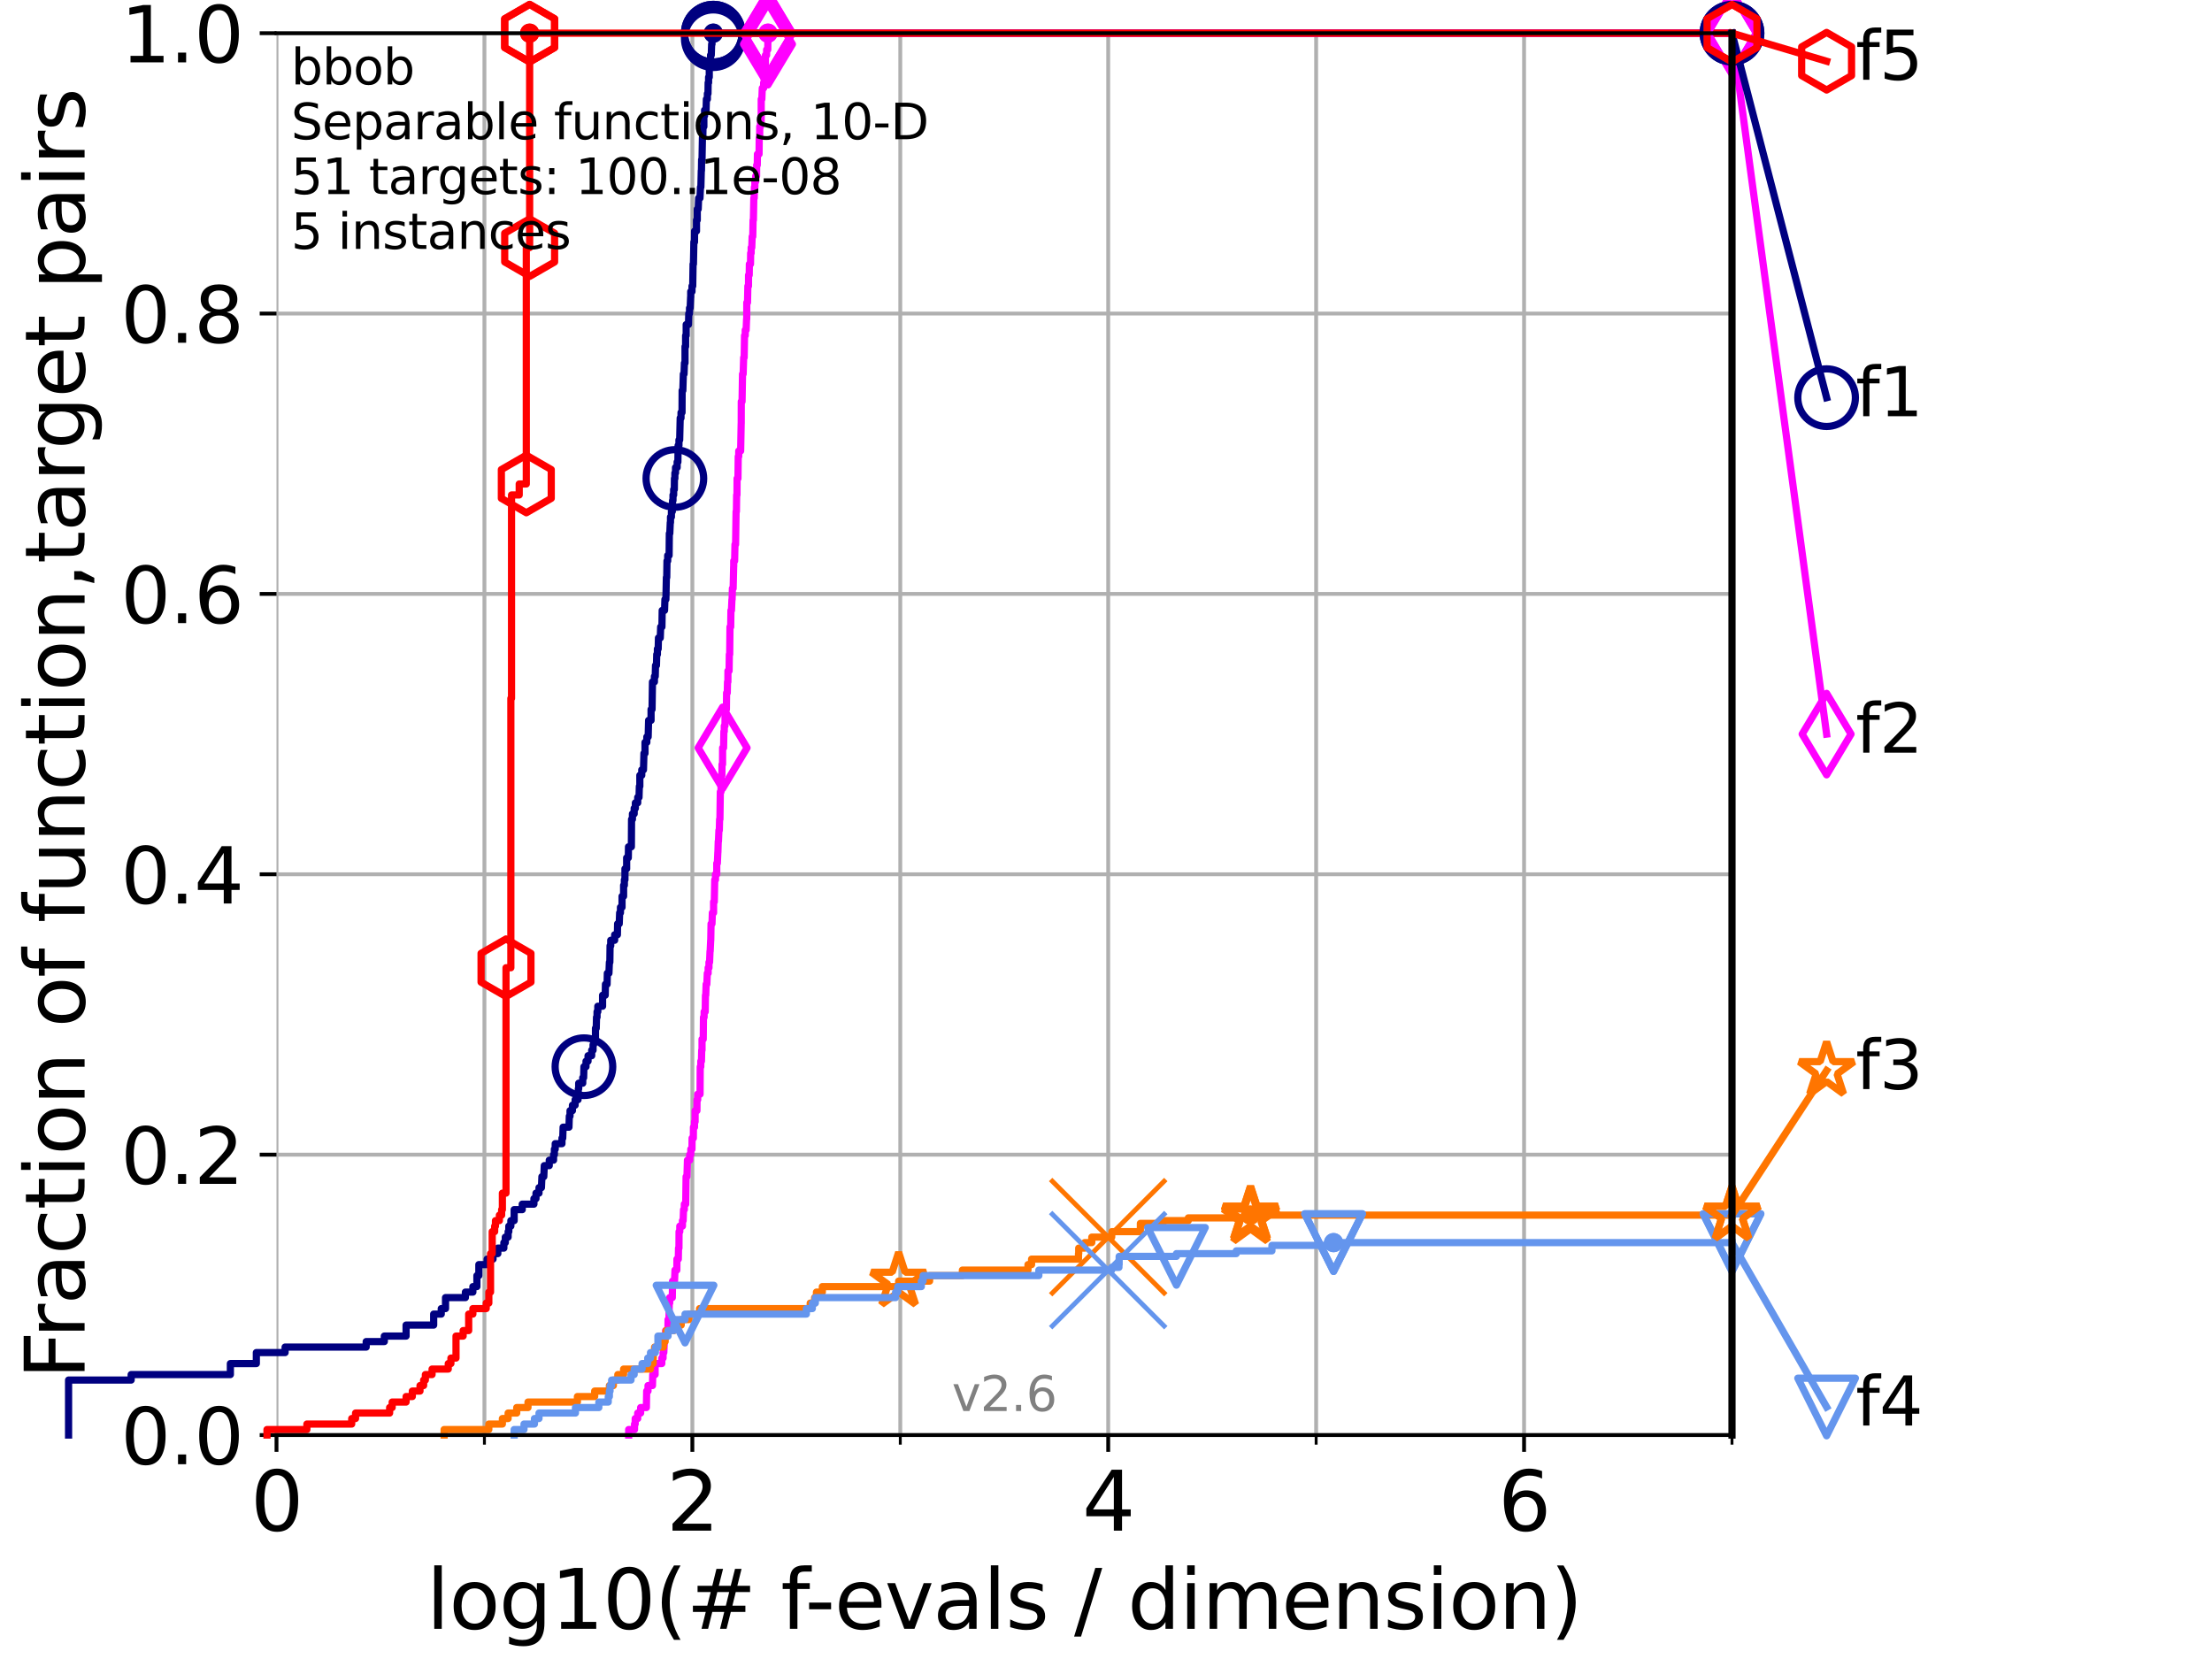 <?xml version="1.0" encoding="utf-8" standalone="no"?>
<!DOCTYPE svg PUBLIC "-//W3C//DTD SVG 1.1//EN"
  "http://www.w3.org/Graphics/SVG/1.1/DTD/svg11.dtd">
<svg xmlns:xlink="http://www.w3.org/1999/xlink" width="460.8pt" height="345.6pt" viewBox="0 0 460.8 345.6" xmlns="http://www.w3.org/2000/svg" version="1.1">
 <defs>
  <style type="text/css">*{stroke-linejoin: round; stroke-linecap: butt}</style>
 </defs>
 <g id="figure_1">
  <g id="patch_1">
   <path d="M 0 345.6 
L 460.8 345.6 
L 460.8 0 
L 0 0 
z
" style="fill: #ffffff"/>
  </g>
  <g id="axes_1">
   <g id="patch_2">
    <path d="M 57.6 298.944 
L 360.806 298.944 
L 360.806 6.912 
L 57.6 6.912 
z
" style="fill: #ffffff"/>
   </g>
   <g id="matplotlib.axis_1">
    <g id="xtick_1">
     <g id="line2d_1">
      <path d="M 57.6 298.944 
L 57.6 6.912 
" clip-path="url(#pf2930e940a)" style="fill: none; stroke: #b0b0b0; stroke-width: 0.8; stroke-linecap: square"/>
     </g>
     <g id="line2d_2">
      <defs>
       <path id="m2c10867de1" d="M 0 0 
L 0 3.5 
" style="stroke: #000000; stroke-width: 0.8"/>
      </defs>
      <g>
       <use xlink:href="#m2c10867de1" x="57.6" y="298.944" style="stroke: #000000; stroke-width: 0.8"/>
      </g>
     </g>
     <g id="text_1">
      <!-- 0 -->
      <g transform="translate(52.192 318.861)scale(0.17 -0.17)">
       <defs>
        <path id="DejaVuSans-30" d="M 2034 4250 
Q 1547 4250 1301 3770 
Q 1056 3291 1056 2328 
Q 1056 1369 1301 889 
Q 1547 409 2034 409 
Q 2525 409 2770 889 
Q 3016 1369 3016 2328 
Q 3016 3291 2770 3770 
Q 2525 4250 2034 4250 
z
M 2034 4750 
Q 2819 4750 3233 4129 
Q 3647 3509 3647 2328 
Q 3647 1150 3233 529 
Q 2819 -91 2034 -91 
Q 1250 -91 836 529 
Q 422 1150 422 2328 
Q 422 3509 836 4129 
Q 1250 4750 2034 4750 
z
" transform="scale(0.016)"/>
       </defs>
       <use xlink:href="#DejaVuSans-30"/>
      </g>
     </g>
    </g>
    <g id="xtick_2">
     <g id="line2d_3">
      <path d="M 144.23 298.944 
L 144.23 6.912 
" clip-path="url(#pf2930e940a)" style="fill: none; stroke: #b0b0b0; stroke-width: 0.8; stroke-linecap: square"/>
     </g>
     <g id="line2d_4">
      <g>
       <use xlink:href="#m2c10867de1" x="144.23" y="298.944" style="stroke: #000000; stroke-width: 0.8"/>
      </g>
     </g>
     <g id="text_2">
      <!-- 2 -->
      <g transform="translate(138.822 318.861)scale(0.17 -0.17)">
       <defs>
        <path id="DejaVuSans-32" d="M 1228 531 
L 3431 531 
L 3431 0 
L 469 0 
L 469 531 
Q 828 903 1448 1529 
Q 2069 2156 2228 2338 
Q 2531 2678 2651 2914 
Q 2772 3150 2772 3378 
Q 2772 3750 2511 3984 
Q 2250 4219 1831 4219 
Q 1534 4219 1204 4116 
Q 875 4013 500 3803 
L 500 4441 
Q 881 4594 1212 4672 
Q 1544 4750 1819 4750 
Q 2544 4750 2975 4387 
Q 3406 4025 3406 3419 
Q 3406 3131 3298 2873 
Q 3191 2616 2906 2266 
Q 2828 2175 2409 1742 
Q 1991 1309 1228 531 
z
" transform="scale(0.016)"/>
       </defs>
       <use xlink:href="#DejaVuSans-32"/>
      </g>
     </g>
    </g>
    <g id="xtick_3">
     <g id="line2d_5">
      <path d="M 230.861 298.944 
L 230.861 6.912 
" clip-path="url(#pf2930e940a)" style="fill: none; stroke: #b0b0b0; stroke-width: 0.8; stroke-linecap: square"/>
     </g>
     <g id="line2d_6">
      <g>
       <use xlink:href="#m2c10867de1" x="230.861" y="298.944" style="stroke: #000000; stroke-width: 0.8"/>
      </g>
     </g>
     <g id="text_3">
      <!-- 4 -->
      <g transform="translate(225.453 318.861)scale(0.17 -0.17)">
       <defs>
        <path id="DejaVuSans-34" d="M 2419 4116 
L 825 1625 
L 2419 1625 
L 2419 4116 
z
M 2253 4666 
L 3047 4666 
L 3047 1625 
L 3713 1625 
L 3713 1100 
L 3047 1100 
L 3047 0 
L 2419 0 
L 2419 1100 
L 313 1100 
L 313 1709 
L 2253 4666 
z
" transform="scale(0.016)"/>
       </defs>
       <use xlink:href="#DejaVuSans-34"/>
      </g>
     </g>
    </g>
    <g id="xtick_4">
     <g id="line2d_7">
      <path d="M 317.491 298.944 
L 317.491 6.912 
" clip-path="url(#pf2930e940a)" style="fill: none; stroke: #b0b0b0; stroke-width: 0.8; stroke-linecap: square"/>
     </g>
     <g id="line2d_8">
      <g>
       <use xlink:href="#m2c10867de1" x="317.491" y="298.944" style="stroke: #000000; stroke-width: 0.8"/>
      </g>
     </g>
     <g id="text_4">
      <!-- 6 -->
      <g transform="translate(312.083 318.861)scale(0.17 -0.17)">
       <defs>
        <path id="DejaVuSans-36" d="M 2113 2584 
Q 1688 2584 1439 2293 
Q 1191 2003 1191 1497 
Q 1191 994 1439 701 
Q 1688 409 2113 409 
Q 2538 409 2786 701 
Q 3034 994 3034 1497 
Q 3034 2003 2786 2293 
Q 2538 2584 2113 2584 
z
M 3366 4563 
L 3366 3988 
Q 3128 4100 2886 4159 
Q 2644 4219 2406 4219 
Q 1781 4219 1451 3797 
Q 1122 3375 1075 2522 
Q 1259 2794 1537 2939 
Q 1816 3084 2150 3084 
Q 2853 3084 3261 2657 
Q 3669 2231 3669 1497 
Q 3669 778 3244 343 
Q 2819 -91 2113 -91 
Q 1303 -91 875 529 
Q 447 1150 447 2328 
Q 447 3434 972 4092 
Q 1497 4750 2381 4750 
Q 2619 4750 2861 4703 
Q 3103 4656 3366 4563 
z
" transform="scale(0.016)"/>
       </defs>
       <use xlink:href="#DejaVuSans-36"/>
      </g>
     </g>
    </g>
    <g id="xtick_5">
     <g id="line2d_9">
      <path d="M 100.915 298.944 
L 100.915 6.912 
" clip-path="url(#pf2930e940a)" style="fill: none; stroke: #b0b0b0; stroke-width: 0.8; stroke-linecap: square"/>
     </g>
     <g id="line2d_10">
      <defs>
       <path id="m50f12dd56f" d="M 0 0 
L 0 2 
" style="stroke: #000000; stroke-width: 0.6"/>
      </defs>
      <g>
       <use xlink:href="#m50f12dd56f" x="100.915" y="298.944" style="stroke: #000000; stroke-width: 0.6"/>
      </g>
     </g>
    </g>
    <g id="xtick_6">
     <g id="line2d_11">
      <path d="M 187.546 298.944 
L 187.546 6.912 
" clip-path="url(#pf2930e940a)" style="fill: none; stroke: #b0b0b0; stroke-width: 0.8; stroke-linecap: square"/>
     </g>
     <g id="line2d_12">
      <g>
       <use xlink:href="#m50f12dd56f" x="187.546" y="298.944" style="stroke: #000000; stroke-width: 0.6"/>
      </g>
     </g>
    </g>
    <g id="xtick_7">
     <g id="line2d_13">
      <path d="M 274.176 298.944 
L 274.176 6.912 
" clip-path="url(#pf2930e940a)" style="fill: none; stroke: #b0b0b0; stroke-width: 0.8; stroke-linecap: square"/>
     </g>
     <g id="line2d_14">
      <g>
       <use xlink:href="#m50f12dd56f" x="274.176" y="298.944" style="stroke: #000000; stroke-width: 0.6"/>
      </g>
     </g>
    </g>
    <g id="xtick_8">
     <g id="line2d_15">
      <path d="M 360.806 298.944 
L 360.806 6.912 
" clip-path="url(#pf2930e940a)" style="fill: none; stroke: #b0b0b0; stroke-width: 0.8; stroke-linecap: square"/>
     </g>
     <g id="line2d_16">
      <g>
       <use xlink:href="#m50f12dd56f" x="360.806" y="298.944" style="stroke: #000000; stroke-width: 0.6"/>
      </g>
     </g>
    </g>
    <g id="text_5">
     <!-- log10(# f-evals / dimension) -->
     <g transform="translate(88.823 339.314)scale(0.17 -0.17)">
      <defs>
       <path id="DejaVuSans-6c" d="M 603 4863 
L 1178 4863 
L 1178 0 
L 603 0 
L 603 4863 
z
" transform="scale(0.016)"/>
       <path id="DejaVuSans-6f" d="M 1959 3097 
Q 1497 3097 1228 2736 
Q 959 2375 959 1747 
Q 959 1119 1226 758 
Q 1494 397 1959 397 
Q 2419 397 2687 759 
Q 2956 1122 2956 1747 
Q 2956 2369 2687 2733 
Q 2419 3097 1959 3097 
z
M 1959 3584 
Q 2709 3584 3137 3096 
Q 3566 2609 3566 1747 
Q 3566 888 3137 398 
Q 2709 -91 1959 -91 
Q 1206 -91 779 398 
Q 353 888 353 1747 
Q 353 2609 779 3096 
Q 1206 3584 1959 3584 
z
" transform="scale(0.016)"/>
       <path id="DejaVuSans-67" d="M 2906 1791 
Q 2906 2416 2648 2759 
Q 2391 3103 1925 3103 
Q 1463 3103 1205 2759 
Q 947 2416 947 1791 
Q 947 1169 1205 825 
Q 1463 481 1925 481 
Q 2391 481 2648 825 
Q 2906 1169 2906 1791 
z
M 3481 434 
Q 3481 -459 3084 -895 
Q 2688 -1331 1869 -1331 
Q 1566 -1331 1297 -1286 
Q 1028 -1241 775 -1147 
L 775 -588 
Q 1028 -725 1275 -790 
Q 1522 -856 1778 -856 
Q 2344 -856 2625 -561 
Q 2906 -266 2906 331 
L 2906 616 
Q 2728 306 2450 153 
Q 2172 0 1784 0 
Q 1141 0 747 490 
Q 353 981 353 1791 
Q 353 2603 747 3093 
Q 1141 3584 1784 3584 
Q 2172 3584 2450 3431 
Q 2728 3278 2906 2969 
L 2906 3500 
L 3481 3500 
L 3481 434 
z
" transform="scale(0.016)"/>
       <path id="DejaVuSans-31" d="M 794 531 
L 1825 531 
L 1825 4091 
L 703 3866 
L 703 4441 
L 1819 4666 
L 2450 4666 
L 2450 531 
L 3481 531 
L 3481 0 
L 794 0 
L 794 531 
z
" transform="scale(0.016)"/>
       <path id="DejaVuSans-28" d="M 1984 4856 
Q 1566 4138 1362 3434 
Q 1159 2731 1159 2009 
Q 1159 1288 1364 580 
Q 1569 -128 1984 -844 
L 1484 -844 
Q 1016 -109 783 600 
Q 550 1309 550 2009 
Q 550 2706 781 3412 
Q 1013 4119 1484 4856 
L 1984 4856 
z
" transform="scale(0.016)"/>
       <path id="DejaVuSans-23" d="M 3272 2816 
L 2363 2816 
L 2100 1772 
L 3016 1772 
L 3272 2816 
z
M 2803 4594 
L 2478 3297 
L 3391 3297 
L 3719 4594 
L 4219 4594 
L 3897 3297 
L 4872 3297 
L 4872 2816 
L 3775 2816 
L 3519 1772 
L 4513 1772 
L 4513 1294 
L 3397 1294 
L 3072 0 
L 2572 0 
L 2894 1294 
L 1978 1294 
L 1656 0 
L 1153 0 
L 1478 1294 
L 494 1294 
L 494 1772 
L 1594 1772 
L 1856 2816 
L 850 2816 
L 850 3297 
L 1978 3297 
L 2297 4594 
L 2803 4594 
z
" transform="scale(0.016)"/>
       <path id="DejaVuSans-20" transform="scale(0.016)"/>
       <path id="DejaVuSans-66" d="M 2375 4863 
L 2375 4384 
L 1825 4384 
Q 1516 4384 1395 4259 
Q 1275 4134 1275 3809 
L 1275 3500 
L 2222 3500 
L 2222 3053 
L 1275 3053 
L 1275 0 
L 697 0 
L 697 3053 
L 147 3053 
L 147 3500 
L 697 3500 
L 697 3744 
Q 697 4328 969 4595 
Q 1241 4863 1831 4863 
L 2375 4863 
z
" transform="scale(0.016)"/>
       <path id="DejaVuSans-2d" d="M 313 2009 
L 1997 2009 
L 1997 1497 
L 313 1497 
L 313 2009 
z
" transform="scale(0.016)"/>
       <path id="DejaVuSans-65" d="M 3597 1894 
L 3597 1613 
L 953 1613 
Q 991 1019 1311 708 
Q 1631 397 2203 397 
Q 2534 397 2845 478 
Q 3156 559 3463 722 
L 3463 178 
Q 3153 47 2828 -22 
Q 2503 -91 2169 -91 
Q 1331 -91 842 396 
Q 353 884 353 1716 
Q 353 2575 817 3079 
Q 1281 3584 2069 3584 
Q 2775 3584 3186 3129 
Q 3597 2675 3597 1894 
z
M 3022 2063 
Q 3016 2534 2758 2815 
Q 2500 3097 2075 3097 
Q 1594 3097 1305 2825 
Q 1016 2553 972 2059 
L 3022 2063 
z
" transform="scale(0.016)"/>
       <path id="DejaVuSans-76" d="M 191 3500 
L 800 3500 
L 1894 563 
L 2988 3500 
L 3597 3500 
L 2284 0 
L 1503 0 
L 191 3500 
z
" transform="scale(0.016)"/>
       <path id="DejaVuSans-61" d="M 2194 1759 
Q 1497 1759 1228 1600 
Q 959 1441 959 1056 
Q 959 750 1161 570 
Q 1363 391 1709 391 
Q 2188 391 2477 730 
Q 2766 1069 2766 1631 
L 2766 1759 
L 2194 1759 
z
M 3341 1997 
L 3341 0 
L 2766 0 
L 2766 531 
Q 2569 213 2275 61 
Q 1981 -91 1556 -91 
Q 1019 -91 701 211 
Q 384 513 384 1019 
Q 384 1609 779 1909 
Q 1175 2209 1959 2209 
L 2766 2209 
L 2766 2266 
Q 2766 2663 2505 2880 
Q 2244 3097 1772 3097 
Q 1472 3097 1187 3025 
Q 903 2953 641 2809 
L 641 3341 
Q 956 3463 1253 3523 
Q 1550 3584 1831 3584 
Q 2591 3584 2966 3190 
Q 3341 2797 3341 1997 
z
" transform="scale(0.016)"/>
       <path id="DejaVuSans-73" d="M 2834 3397 
L 2834 2853 
Q 2591 2978 2328 3040 
Q 2066 3103 1784 3103 
Q 1356 3103 1142 2972 
Q 928 2841 928 2578 
Q 928 2378 1081 2264 
Q 1234 2150 1697 2047 
L 1894 2003 
Q 2506 1872 2764 1633 
Q 3022 1394 3022 966 
Q 3022 478 2636 193 
Q 2250 -91 1575 -91 
Q 1294 -91 989 -36 
Q 684 19 347 128 
L 347 722 
Q 666 556 975 473 
Q 1284 391 1588 391 
Q 1994 391 2212 530 
Q 2431 669 2431 922 
Q 2431 1156 2273 1281 
Q 2116 1406 1581 1522 
L 1381 1569 
Q 847 1681 609 1914 
Q 372 2147 372 2553 
Q 372 3047 722 3315 
Q 1072 3584 1716 3584 
Q 2034 3584 2315 3537 
Q 2597 3491 2834 3397 
z
" transform="scale(0.016)"/>
       <path id="DejaVuSans-2f" d="M 1625 4666 
L 2156 4666 
L 531 -594 
L 0 -594 
L 1625 4666 
z
" transform="scale(0.016)"/>
       <path id="DejaVuSans-64" d="M 2906 2969 
L 2906 4863 
L 3481 4863 
L 3481 0 
L 2906 0 
L 2906 525 
Q 2725 213 2448 61 
Q 2172 -91 1784 -91 
Q 1150 -91 751 415 
Q 353 922 353 1747 
Q 353 2572 751 3078 
Q 1150 3584 1784 3584 
Q 2172 3584 2448 3432 
Q 2725 3281 2906 2969 
z
M 947 1747 
Q 947 1113 1208 752 
Q 1469 391 1925 391 
Q 2381 391 2643 752 
Q 2906 1113 2906 1747 
Q 2906 2381 2643 2742 
Q 2381 3103 1925 3103 
Q 1469 3103 1208 2742 
Q 947 2381 947 1747 
z
" transform="scale(0.016)"/>
       <path id="DejaVuSans-69" d="M 603 3500 
L 1178 3500 
L 1178 0 
L 603 0 
L 603 3500 
z
M 603 4863 
L 1178 4863 
L 1178 4134 
L 603 4134 
L 603 4863 
z
" transform="scale(0.016)"/>
       <path id="DejaVuSans-6d" d="M 3328 2828 
Q 3544 3216 3844 3400 
Q 4144 3584 4550 3584 
Q 5097 3584 5394 3201 
Q 5691 2819 5691 2113 
L 5691 0 
L 5113 0 
L 5113 2094 
Q 5113 2597 4934 2840 
Q 4756 3084 4391 3084 
Q 3944 3084 3684 2787 
Q 3425 2491 3425 1978 
L 3425 0 
L 2847 0 
L 2847 2094 
Q 2847 2600 2669 2842 
Q 2491 3084 2119 3084 
Q 1678 3084 1418 2786 
Q 1159 2488 1159 1978 
L 1159 0 
L 581 0 
L 581 3500 
L 1159 3500 
L 1159 2956 
Q 1356 3278 1631 3431 
Q 1906 3584 2284 3584 
Q 2666 3584 2933 3390 
Q 3200 3197 3328 2828 
z
" transform="scale(0.016)"/>
       <path id="DejaVuSans-6e" d="M 3513 2113 
L 3513 0 
L 2938 0 
L 2938 2094 
Q 2938 2591 2744 2837 
Q 2550 3084 2163 3084 
Q 1697 3084 1428 2787 
Q 1159 2491 1159 1978 
L 1159 0 
L 581 0 
L 581 3500 
L 1159 3500 
L 1159 2956 
Q 1366 3272 1645 3428 
Q 1925 3584 2291 3584 
Q 2894 3584 3203 3211 
Q 3513 2838 3513 2113 
z
" transform="scale(0.016)"/>
       <path id="DejaVuSans-29" d="M 513 4856 
L 1013 4856 
Q 1481 4119 1714 3412 
Q 1947 2706 1947 2009 
Q 1947 1309 1714 600 
Q 1481 -109 1013 -844 
L 513 -844 
Q 928 -128 1133 580 
Q 1338 1288 1338 2009 
Q 1338 2731 1133 3434 
Q 928 4138 513 4856 
z
" transform="scale(0.016)"/>
      </defs>
      <use xlink:href="#DejaVuSans-6c"/>
      <use xlink:href="#DejaVuSans-6f" x="27.783"/>
      <use xlink:href="#DejaVuSans-67" x="88.965"/>
      <use xlink:href="#DejaVuSans-31" x="152.441"/>
      <use xlink:href="#DejaVuSans-30" x="216.064"/>
      <use xlink:href="#DejaVuSans-28" x="279.688"/>
      <use xlink:href="#DejaVuSans-23" x="318.701"/>
      <use xlink:href="#DejaVuSans-20" x="402.49"/>
      <use xlink:href="#DejaVuSans-66" x="434.277"/>
      <use xlink:href="#DejaVuSans-2d" x="463.982"/>
      <use xlink:href="#DejaVuSans-65" x="500.066"/>
      <use xlink:href="#DejaVuSans-76" x="561.59"/>
      <use xlink:href="#DejaVuSans-61" x="620.77"/>
      <use xlink:href="#DejaVuSans-6c" x="682.049"/>
      <use xlink:href="#DejaVuSans-73" x="709.832"/>
      <use xlink:href="#DejaVuSans-20" x="761.932"/>
      <use xlink:href="#DejaVuSans-2f" x="793.719"/>
      <use xlink:href="#DejaVuSans-20" x="827.41"/>
      <use xlink:href="#DejaVuSans-64" x="859.197"/>
      <use xlink:href="#DejaVuSans-69" x="922.674"/>
      <use xlink:href="#DejaVuSans-6d" x="950.457"/>
      <use xlink:href="#DejaVuSans-65" x="1047.869"/>
      <use xlink:href="#DejaVuSans-6e" x="1109.393"/>
      <use xlink:href="#DejaVuSans-73" x="1172.771"/>
      <use xlink:href="#DejaVuSans-69" x="1224.871"/>
      <use xlink:href="#DejaVuSans-6f" x="1252.654"/>
      <use xlink:href="#DejaVuSans-6e" x="1313.836"/>
      <use xlink:href="#DejaVuSans-29" x="1377.215"/>
     </g>
    </g>
   </g>
   <g id="matplotlib.axis_2">
    <g id="ytick_1">
     <g id="line2d_17">
      <path d="M 57.6 298.944 
L 360.806 298.944 
" clip-path="url(#pf2930e940a)" style="fill: none; stroke: #b0b0b0; stroke-width: 0.8; stroke-linecap: square"/>
     </g>
     <g id="line2d_18">
      <defs>
       <path id="mbfb2cfb242" d="M 0 0 
L -3.5 0 
" style="stroke: #000000; stroke-width: 0.8"/>
      </defs>
      <g>
       <use xlink:href="#mbfb2cfb242" x="57.6" y="298.944" style="stroke: #000000; stroke-width: 0.8"/>
      </g>
     </g>
     <g id="text_6">
      <!-- 0.0 -->
      <g transform="translate(25.155 305.023)scale(0.16 -0.16)">
       <defs>
        <path id="DejaVuSans-2e" d="M 684 794 
L 1344 794 
L 1344 0 
L 684 0 
L 684 794 
z
" transform="scale(0.016)"/>
       </defs>
       <use xlink:href="#DejaVuSans-30"/>
       <use xlink:href="#DejaVuSans-2e" x="63.623"/>
       <use xlink:href="#DejaVuSans-30" x="95.41"/>
      </g>
     </g>
    </g>
    <g id="ytick_2">
     <g id="line2d_19">
      <path d="M 57.6 240.538 
L 360.806 240.538 
" clip-path="url(#pf2930e940a)" style="fill: none; stroke: #b0b0b0; stroke-width: 0.8; stroke-linecap: square"/>
     </g>
     <g id="line2d_20">
      <g>
       <use xlink:href="#mbfb2cfb242" x="57.6" y="240.538" style="stroke: #000000; stroke-width: 0.8"/>
      </g>
     </g>
     <g id="text_7">
      <!-- 0.2 -->
      <g transform="translate(25.155 246.616)scale(0.16 -0.16)">
       <use xlink:href="#DejaVuSans-30"/>
       <use xlink:href="#DejaVuSans-2e" x="63.623"/>
       <use xlink:href="#DejaVuSans-32" x="95.41"/>
      </g>
     </g>
    </g>
    <g id="ytick_3">
     <g id="line2d_21">
      <path d="M 57.6 182.131 
L 360.806 182.131 
" clip-path="url(#pf2930e940a)" style="fill: none; stroke: #b0b0b0; stroke-width: 0.8; stroke-linecap: square"/>
     </g>
     <g id="line2d_22">
      <g>
       <use xlink:href="#mbfb2cfb242" x="57.6" y="182.131" style="stroke: #000000; stroke-width: 0.8"/>
      </g>
     </g>
     <g id="text_8">
      <!-- 0.4 -->
      <g transform="translate(25.155 188.21)scale(0.16 -0.16)">
       <use xlink:href="#DejaVuSans-30"/>
       <use xlink:href="#DejaVuSans-2e" x="63.623"/>
       <use xlink:href="#DejaVuSans-34" x="95.41"/>
      </g>
     </g>
    </g>
    <g id="ytick_4">
     <g id="line2d_23">
      <path d="M 57.6 123.725 
L 360.806 123.725 
" clip-path="url(#pf2930e940a)" style="fill: none; stroke: #b0b0b0; stroke-width: 0.8; stroke-linecap: square"/>
     </g>
     <g id="line2d_24">
      <g>
       <use xlink:href="#mbfb2cfb242" x="57.6" y="123.725" style="stroke: #000000; stroke-width: 0.8"/>
      </g>
     </g>
     <g id="text_9">
      <!-- 0.6 -->
      <g transform="translate(25.155 129.804)scale(0.16 -0.16)">
       <use xlink:href="#DejaVuSans-30"/>
       <use xlink:href="#DejaVuSans-2e" x="63.623"/>
       <use xlink:href="#DejaVuSans-36" x="95.41"/>
      </g>
     </g>
    </g>
    <g id="ytick_5">
     <g id="line2d_25">
      <path d="M 57.6 65.318 
L 360.806 65.318 
" clip-path="url(#pf2930e940a)" style="fill: none; stroke: #b0b0b0; stroke-width: 0.8; stroke-linecap: square"/>
     </g>
     <g id="line2d_26">
      <g>
       <use xlink:href="#mbfb2cfb242" x="57.6" y="65.318" style="stroke: #000000; stroke-width: 0.8"/>
      </g>
     </g>
     <g id="text_10">
      <!-- 0.8 -->
      <g transform="translate(25.155 71.397)scale(0.16 -0.16)">
       <defs>
        <path id="DejaVuSans-38" d="M 2034 2216 
Q 1584 2216 1326 1975 
Q 1069 1734 1069 1313 
Q 1069 891 1326 650 
Q 1584 409 2034 409 
Q 2484 409 2743 651 
Q 3003 894 3003 1313 
Q 3003 1734 2745 1975 
Q 2488 2216 2034 2216 
z
M 1403 2484 
Q 997 2584 770 2862 
Q 544 3141 544 3541 
Q 544 4100 942 4425 
Q 1341 4750 2034 4750 
Q 2731 4750 3128 4425 
Q 3525 4100 3525 3541 
Q 3525 3141 3298 2862 
Q 3072 2584 2669 2484 
Q 3125 2378 3379 2068 
Q 3634 1759 3634 1313 
Q 3634 634 3220 271 
Q 2806 -91 2034 -91 
Q 1263 -91 848 271 
Q 434 634 434 1313 
Q 434 1759 690 2068 
Q 947 2378 1403 2484 
z
M 1172 3481 
Q 1172 3119 1398 2916 
Q 1625 2713 2034 2713 
Q 2441 2713 2670 2916 
Q 2900 3119 2900 3481 
Q 2900 3844 2670 4047 
Q 2441 4250 2034 4250 
Q 1625 4250 1398 4047 
Q 1172 3844 1172 3481 
z
" transform="scale(0.016)"/>
       </defs>
       <use xlink:href="#DejaVuSans-30"/>
       <use xlink:href="#DejaVuSans-2e" x="63.623"/>
       <use xlink:href="#DejaVuSans-38" x="95.41"/>
      </g>
     </g>
    </g>
    <g id="ytick_6">
     <g id="line2d_27">
      <path d="M 57.6 6.912 
L 360.806 6.912 
" clip-path="url(#pf2930e940a)" style="fill: none; stroke: #b0b0b0; stroke-width: 0.8; stroke-linecap: square"/>
     </g>
     <g id="line2d_28">
      <g>
       <use xlink:href="#mbfb2cfb242" x="57.6" y="6.912" style="stroke: #000000; stroke-width: 0.8"/>
      </g>
     </g>
     <g id="text_11">
      <!-- 1.0 -->
      <g transform="translate(25.155 12.991)scale(0.16 -0.16)">
       <use xlink:href="#DejaVuSans-31"/>
       <use xlink:href="#DejaVuSans-2e" x="63.623"/>
       <use xlink:href="#DejaVuSans-30" x="95.41"/>
      </g>
     </g>
    </g>
    <g id="text_12">
     <!-- Fraction of function,target pairs -->
     <g transform="translate(17.62 287.313)rotate(-90)scale(0.17 -0.17)">
      <defs>
       <path id="DejaVuSans-46" d="M 628 4666 
L 3309 4666 
L 3309 4134 
L 1259 4134 
L 1259 2759 
L 3109 2759 
L 3109 2228 
L 1259 2228 
L 1259 0 
L 628 0 
L 628 4666 
z
" transform="scale(0.016)"/>
       <path id="DejaVuSans-72" d="M 2631 2963 
Q 2534 3019 2420 3045 
Q 2306 3072 2169 3072 
Q 1681 3072 1420 2755 
Q 1159 2438 1159 1844 
L 1159 0 
L 581 0 
L 581 3500 
L 1159 3500 
L 1159 2956 
Q 1341 3275 1631 3429 
Q 1922 3584 2338 3584 
Q 2397 3584 2469 3576 
Q 2541 3569 2628 3553 
L 2631 2963 
z
" transform="scale(0.016)"/>
       <path id="DejaVuSans-63" d="M 3122 3366 
L 3122 2828 
Q 2878 2963 2633 3030 
Q 2388 3097 2138 3097 
Q 1578 3097 1268 2742 
Q 959 2388 959 1747 
Q 959 1106 1268 751 
Q 1578 397 2138 397 
Q 2388 397 2633 464 
Q 2878 531 3122 666 
L 3122 134 
Q 2881 22 2623 -34 
Q 2366 -91 2075 -91 
Q 1284 -91 818 406 
Q 353 903 353 1747 
Q 353 2603 823 3093 
Q 1294 3584 2113 3584 
Q 2378 3584 2631 3529 
Q 2884 3475 3122 3366 
z
" transform="scale(0.016)"/>
       <path id="DejaVuSans-74" d="M 1172 4494 
L 1172 3500 
L 2356 3500 
L 2356 3053 
L 1172 3053 
L 1172 1153 
Q 1172 725 1289 603 
Q 1406 481 1766 481 
L 2356 481 
L 2356 0 
L 1766 0 
Q 1100 0 847 248 
Q 594 497 594 1153 
L 594 3053 
L 172 3053 
L 172 3500 
L 594 3500 
L 594 4494 
L 1172 4494 
z
" transform="scale(0.016)"/>
       <path id="DejaVuSans-75" d="M 544 1381 
L 544 3500 
L 1119 3500 
L 1119 1403 
Q 1119 906 1312 657 
Q 1506 409 1894 409 
Q 2359 409 2629 706 
Q 2900 1003 2900 1516 
L 2900 3500 
L 3475 3500 
L 3475 0 
L 2900 0 
L 2900 538 
Q 2691 219 2414 64 
Q 2138 -91 1772 -91 
Q 1169 -91 856 284 
Q 544 659 544 1381 
z
M 1991 3584 
L 1991 3584 
z
" transform="scale(0.016)"/>
       <path id="DejaVuSans-2c" d="M 750 794 
L 1409 794 
L 1409 256 
L 897 -744 
L 494 -744 
L 750 256 
L 750 794 
z
" transform="scale(0.016)"/>
       <path id="DejaVuSans-70" d="M 1159 525 
L 1159 -1331 
L 581 -1331 
L 581 3500 
L 1159 3500 
L 1159 2969 
Q 1341 3281 1617 3432 
Q 1894 3584 2278 3584 
Q 2916 3584 3314 3078 
Q 3713 2572 3713 1747 
Q 3713 922 3314 415 
Q 2916 -91 2278 -91 
Q 1894 -91 1617 61 
Q 1341 213 1159 525 
z
M 3116 1747 
Q 3116 2381 2855 2742 
Q 2594 3103 2138 3103 
Q 1681 3103 1420 2742 
Q 1159 2381 1159 1747 
Q 1159 1113 1420 752 
Q 1681 391 2138 391 
Q 2594 391 2855 752 
Q 3116 1113 3116 1747 
z
" transform="scale(0.016)"/>
      </defs>
      <use xlink:href="#DejaVuSans-46"/>
      <use xlink:href="#DejaVuSans-72" x="50.27"/>
      <use xlink:href="#DejaVuSans-61" x="91.383"/>
      <use xlink:href="#DejaVuSans-63" x="152.662"/>
      <use xlink:href="#DejaVuSans-74" x="207.643"/>
      <use xlink:href="#DejaVuSans-69" x="246.852"/>
      <use xlink:href="#DejaVuSans-6f" x="274.635"/>
      <use xlink:href="#DejaVuSans-6e" x="335.816"/>
      <use xlink:href="#DejaVuSans-20" x="399.195"/>
      <use xlink:href="#DejaVuSans-6f" x="430.982"/>
      <use xlink:href="#DejaVuSans-66" x="492.164"/>
      <use xlink:href="#DejaVuSans-20" x="527.369"/>
      <use xlink:href="#DejaVuSans-66" x="559.156"/>
      <use xlink:href="#DejaVuSans-75" x="594.361"/>
      <use xlink:href="#DejaVuSans-6e" x="657.74"/>
      <use xlink:href="#DejaVuSans-63" x="721.119"/>
      <use xlink:href="#DejaVuSans-74" x="776.1"/>
      <use xlink:href="#DejaVuSans-69" x="815.309"/>
      <use xlink:href="#DejaVuSans-6f" x="843.092"/>
      <use xlink:href="#DejaVuSans-6e" x="904.273"/>
      <use xlink:href="#DejaVuSans-2c" x="967.652"/>
      <use xlink:href="#DejaVuSans-74" x="999.439"/>
      <use xlink:href="#DejaVuSans-61" x="1038.648"/>
      <use xlink:href="#DejaVuSans-72" x="1099.928"/>
      <use xlink:href="#DejaVuSans-67" x="1139.291"/>
      <use xlink:href="#DejaVuSans-65" x="1202.768"/>
      <use xlink:href="#DejaVuSans-74" x="1264.291"/>
      <use xlink:href="#DejaVuSans-20" x="1303.5"/>
      <use xlink:href="#DejaVuSans-70" x="1335.287"/>
      <use xlink:href="#DejaVuSans-61" x="1398.764"/>
      <use xlink:href="#DejaVuSans-69" x="1460.043"/>
      <use xlink:href="#DejaVuSans-72" x="1487.826"/>
      <use xlink:href="#DejaVuSans-73" x="1528.939"/>
     </g>
    </g>
   </g>
   <g id="line2d_29">
    <defs>
     <path id="m6d8b27690a" d="M 0 1.5 
C 0.398 1.5 0.779 1.342 1.061 1.061 
C 1.342 0.779 1.5 0.398 1.5 0 
C 1.5 -0.398 1.342 -0.779 1.061 -1.061 
C 0.779 -1.342 0.398 -1.5 0 -1.5 
C -0.398 -1.5 -0.779 -1.342 -1.061 -1.061 
C -1.342 -0.779 -1.5 -0.398 -1.5 0 
C -1.5 0.398 -1.342 0.779 -1.061 1.061 
C -0.779 1.342 -0.398 1.5 0 1.5 
z
" style="stroke: #000080"/>
    </defs>
    <g>
     <use xlink:href="#m6d8b27690a" x="148.593" y="6.912" style="fill: #000080; stroke: #000080"/>
     <use xlink:href="#m6d8b27690a" x="148.593" y="6.912" style="fill: #000080; stroke: #000080"/>
    </g>
   </g>
   <g id="line2d_30">
    <path d="M 14.285 298.944 
L 14.285 287.492 
L 27.324 287.492 
L 27.324 286.347 
L 47.991 286.347 
L 47.991 284.056 
L 53.402 284.056 
L 53.402 281.766 
L 59.393 281.766 
L 59.393 280.62 
L 76.285 280.62 
L 76.285 279.475 
L 80.06 279.475 
L 80.06 278.33 
L 84.596 278.33 
L 84.596 276.04 
L 90.341 276.04 
L 90.341 273.749 
L 91.923 273.749 
L 91.923 272.604 
L 92.812 272.604 
L 92.812 270.313 
L 96.951 270.313 
L 96.951 269.168 
L 98.51 269.168 
L 98.51 268.023 
L 99.347 268.023 
L 99.347 265.733 
L 99.751 265.733 
L 99.751 263.442 
L 101.471 263.442 
L 101.471 262.297 
L 102.708 262.297 
L 102.708 261.152 
L 103.707 261.152 
L 103.707 260.006 
L 104.962 260.006 
L 104.962 258.861 
L 105.263 258.861 
L 105.263 257.716 
L 105.851 257.716 
L 105.851 256.571 
L 105.995 256.571 
L 105.995 255.426 
L 106.421 255.426 
L 106.421 254.28 
L 107.11 254.28 
L 107.11 251.99 
L 108.792 251.99 
L 108.792 250.845 
L 111.226 250.845 
L 111.226 249.699 
L 111.656 249.699 
L 111.656 248.554 
L 112.283 248.554 
L 112.283 247.409 
L 112.79 247.409 
L 112.89 245.118 
L 113.284 245.118 
L 113.381 242.828 
L 114.419 242.828 
L 114.419 241.683 
L 115.315 241.683 
L 115.315 240.538 
L 115.489 240.538 
L 115.489 239.392 
L 115.662 239.392 
L 115.662 238.247 
L 117.068 238.247 
L 117.068 237.102 
L 117.227 237.102 
L 117.306 234.811 
L 118.525 234.811 
L 118.598 232.521 
L 118.745 232.521 
L 118.745 231.376 
L 119.248 231.376 
L 119.248 230.231 
L 119.808 230.231 
L 119.808 229.085 
L 120.418 229.085 
L 120.484 226.795 
L 120.551 226.795 
L 120.551 225.65 
L 121.393 225.65 
L 121.393 224.504 
L 121.582 224.504 
L 121.644 222.214 
L 122.077 222.214 
L 122.077 221.069 
L 122.5 221.069 
L 122.5 219.924 
L 123.26 219.924 
L 123.26 218.778 
L 123.545 218.778 
L 123.545 217.633 
L 123.658 217.633 
L 123.658 216.488 
L 124.047 216.488 
L 124.047 214.197 
L 124.211 214.197 
L 124.265 211.907 
L 124.374 211.907 
L 124.374 210.762 
L 124.535 210.762 
L 124.535 209.617 
L 125.527 209.617 
L 125.527 207.326 
L 126.078 207.326 
L 126.127 205.036 
L 126.469 205.036 
L 126.517 202.745 
L 126.852 202.745 
L 126.946 200.455 
L 127.041 200.455 
L 127.087 197.019 
L 127.227 197.019 
L 127.227 195.874 
L 128.045 195.874 
L 128.045 194.729 
L 128.615 194.729 
L 128.658 192.438 
L 128.999 192.438 
L 129.083 190.148 
L 129.251 190.148 
L 129.251 189.003 
L 129.582 189.003 
L 129.582 186.712 
L 129.907 186.712 
L 129.907 184.422 
L 130.067 184.422 
L 130.067 183.276 
L 130.187 183.276 
L 130.187 180.986 
L 130.541 180.986 
L 130.541 178.696 
L 130.888 178.696 
L 130.926 176.405 
L 131.527 176.405 
L 131.564 170.679 
L 131.747 170.679 
L 131.747 169.534 
L 132.109 169.534 
L 132.109 168.389 
L 132.358 168.389 
L 132.358 167.243 
L 132.847 167.243 
L 132.847 166.098 
L 133.12 166.098 
L 133.188 163.808 
L 133.289 163.808 
L 133.289 161.517 
L 133.689 161.517 
L 133.689 160.372 
L 134.048 160.372 
L 134.145 156.936 
L 134.368 156.936 
L 134.368 154.646 
L 134.746 154.646 
L 134.746 153.501 
L 135.024 153.501 
L 135.116 150.065 
L 135.628 150.065 
L 135.628 147.774 
L 135.835 147.774 
L 135.923 142.048 
L 136.328 142.048 
L 136.328 140.903 
L 136.499 140.903 
L 136.556 138.613 
L 136.753 138.613 
L 136.809 136.322 
L 136.948 136.322 
L 136.948 135.177 
L 137.113 135.177 
L 137.168 132.887 
L 137.548 132.887 
L 137.628 130.596 
L 137.893 130.596 
L 137.946 127.16 
L 138.439 127.16 
L 138.515 124.87 
L 138.718 124.87 
L 138.819 120.289 
L 138.894 120.289 
L 138.944 116.853 
L 139.093 116.853 
L 139.093 115.708 
L 139.387 115.708 
L 139.435 111.127 
L 139.532 111.127 
L 139.629 108.837 
L 139.677 108.837 
L 139.677 107.692 
L 139.867 107.692 
L 139.867 106.546 
L 140.056 106.546 
L 140.103 104.256 
L 140.197 104.256 
L 140.197 103.111 
L 140.336 103.111 
L 140.336 101.966 
L 140.474 101.966 
L 140.497 99.675 
L 140.589 99.675 
L 140.589 98.53 
L 140.725 98.53 
L 140.725 97.385 
L 141.062 97.385 
L 141.062 96.239 
L 141.217 96.239 
L 141.261 92.804 
L 141.437 92.804 
L 141.437 91.659 
L 141.589 91.659 
L 141.697 87.078 
L 141.868 87.078 
L 141.868 85.932 
L 142.08 85.932 
L 142.102 81.352 
L 142.248 81.352 
L 142.353 77.916 
L 142.498 77.916 
L 142.58 75.625 
L 142.703 75.625 
L 142.703 72.19 
L 142.825 72.19 
L 142.825 69.899 
L 142.946 69.899 
L 142.946 67.609 
L 143.423 67.609 
L 143.482 65.318 
L 143.638 65.318 
L 143.638 64.173 
L 143.773 64.173 
L 143.87 61.883 
L 143.889 61.883 
L 143.889 60.738 
L 144.155 60.738 
L 144.155 59.592 
L 144.305 59.592 
L 144.38 55.011 
L 144.455 55.011 
L 144.548 50.43 
L 144.677 50.43 
L 144.695 48.14 
L 145.094 48.14 
L 145.094 45.85 
L 145.255 45.85 
L 145.255 43.559 
L 145.45 43.559 
L 145.538 41.269 
L 145.817 41.269 
L 145.92 38.978 
L 146.006 38.978 
L 146.092 35.543 
L 146.126 35.543 
L 146.16 33.252 
L 146.244 33.252 
L 146.329 28.671 
L 146.413 28.671 
L 146.446 26.381 
L 146.629 26.381 
L 146.629 24.09 
L 146.778 24.09 
L 146.778 22.945 
L 147.087 22.945 
L 147.152 20.655 
L 147.36 20.655 
L 147.36 19.509 
L 147.487 19.509 
L 147.519 17.219 
L 147.613 17.219 
L 147.613 16.074 
L 147.754 16.074 
L 147.754 12.638 
L 148.017 12.638 
L 148.017 11.493 
L 148.17 11.493 
L 148.247 9.202 
L 148.322 9.202 
L 148.322 8.057 
L 148.593 8.057 
L 148.593 6.912 
L 360.806 6.912 
L 360.806 6.912 
" style="fill: none; stroke: #000080; stroke-width: 1.5; stroke-linecap: square"/>
   </g>
   <g id="line2d_31">
    <defs>
     <path id="m48f86dec74" d="M 0 6 
C 1.591 6 3.117 5.368 4.243 4.243 
C 5.368 3.117 6 1.591 6 0 
C 6 -1.591 5.368 -3.117 4.243 -4.243 
C 3.117 -5.368 1.591 -6 0 -6 
C -1.591 -6 -3.117 -5.368 -4.243 -4.243 
C -5.368 -3.117 -6 -1.591 -6 0 
C -6 1.591 -5.368 3.117 -4.243 4.243 
C -3.117 5.368 -1.591 6 0 6 
z
" style="stroke: #000080; stroke-width: 1.5"/>
    </defs>
    <g>
     <use xlink:href="#m48f86dec74" x="121.644" y="222.214" style="fill-opacity: 0; stroke: #000080; stroke-width: 1.5"/>
     <use xlink:href="#m48f86dec74" x="140.589" y="99.675" style="fill-opacity: 0; stroke: #000080; stroke-width: 1.5"/>
     <use xlink:href="#m48f86dec74" x="148.593" y="8.057" style="fill-opacity: 0; stroke: #000080; stroke-width: 1.5"/>
     <use xlink:href="#m48f86dec74" x="148.593" y="6.912" style="fill-opacity: 0; stroke: #000080; stroke-width: 1.5"/>
     <use xlink:href="#m48f86dec74" x="148.593" y="6.912" style="fill-opacity: 0; stroke: #000080; stroke-width: 1.5"/>
     <use xlink:href="#m48f86dec74" x="360.806" y="6.912" style="fill-opacity: 0; stroke: #000080; stroke-width: 1.5"/>
    </g>
   </g>
   <g id="line2d_32">
    <path style="fill: none; stroke: #000080; stroke-width: 1.5; stroke-linecap: square"/>
    <g/>
   </g>
   <g id="line2d_33">
    <defs>
     <path id="m189fb03016" d="M 0 1.5 
C 0.398 1.5 0.779 1.342 1.061 1.061 
C 1.342 0.779 1.5 0.398 1.5 0 
C 1.5 -0.398 1.342 -0.779 1.061 -1.061 
C 0.779 -1.342 0.398 -1.5 0 -1.5 
C -0.398 -1.5 -0.779 -1.342 -1.061 -1.061 
C -1.342 -0.779 -1.5 -0.398 -1.5 0 
C -1.5 0.398 -1.342 0.779 -1.061 1.061 
C -0.779 1.342 -0.398 1.5 0 1.5 
z
" style="stroke: #ff00ff"/>
    </defs>
    <g>
     <use xlink:href="#m189fb03016" x="159.98" y="6.912" style="fill: #ff00ff; stroke: #ff00ff"/>
     <use xlink:href="#m189fb03016" x="159.98" y="6.912" style="fill: #ff00ff; stroke: #ff00ff"/>
    </g>
   </g>
   <g id="line2d_34">
    <path d="M 130.964 298.944 
L 130.964 297.799 
L 132.181 297.799 
L 132.181 296.654 
L 132.323 296.654 
L 132.323 295.508 
L 132.847 295.508 
L 132.847 294.363 
L 133.457 294.363 
L 133.457 293.218 
L 134.652 293.218 
L 134.715 289.782 
L 134.993 289.782 
L 134.993 288.637 
L 135.923 288.637 
L 135.981 286.347 
L 136.471 286.347 
L 136.471 284.056 
L 137.867 284.056 
L 137.867 282.911 
L 138.129 282.911 
L 138.129 281.766 
L 138.284 281.766 
L 138.387 279.475 
L 138.413 279.475 
L 138.413 278.33 
L 138.668 278.33 
L 138.668 277.185 
L 139.142 277.185 
L 139.167 274.894 
L 139.363 274.894 
L 139.411 271.459 
L 139.508 271.459 
L 139.508 270.313 
L 140.056 270.313 
L 140.103 266.878 
L 140.52 266.878 
L 140.612 264.587 
L 140.995 264.587 
L 141.018 262.297 
L 141.305 262.297 
L 141.349 260.006 
L 141.437 260.006 
L 141.459 256.571 
L 141.611 256.571 
L 141.611 255.426 
L 142.165 255.426 
L 142.165 254.28 
L 142.311 254.28 
L 142.394 251.99 
L 142.559 251.99 
L 142.559 250.845 
L 142.845 250.845 
L 142.926 245.118 
L 143.106 245.118 
L 143.206 241.683 
L 143.677 241.683 
L 143.677 240.538 
L 143.908 240.538 
L 143.908 239.392 
L 144.155 239.392 
L 144.174 237.102 
L 144.436 237.102 
L 144.455 234.811 
L 144.677 234.811 
L 144.677 233.666 
L 144.805 233.666 
L 144.805 231.376 
L 145.184 231.376 
L 145.202 229.085 
L 145.344 229.085 
L 145.344 227.94 
L 145.834 227.94 
L 145.869 222.214 
L 145.989 222.214 
L 145.989 221.069 
L 146.126 221.069 
L 146.177 218.778 
L 146.244 218.778 
L 146.244 216.488 
L 146.496 216.488 
L 146.546 211.907 
L 146.679 211.907 
L 146.679 210.762 
L 146.909 210.762 
L 146.957 207.326 
L 147.022 207.326 
L 147.103 205.036 
L 147.248 205.036 
L 147.344 202.745 
L 147.519 202.745 
L 147.519 201.6 
L 147.691 201.6 
L 147.691 200.455 
L 147.816 200.455 
L 147.909 198.164 
L 147.94 198.164 
L 148.048 195.874 
L 148.063 195.874 
L 148.125 192.438 
L 148.322 192.438 
L 148.398 190.148 
L 148.652 190.148 
L 148.652 187.857 
L 148.801 187.857 
L 148.889 183.276 
L 149.05 183.276 
L 149.05 182.131 
L 149.31 182.131 
L 149.31 179.841 
L 149.439 179.841 
L 149.538 177.55 
L 149.553 177.55 
L 149.623 175.26 
L 149.666 175.26 
L 149.764 172.969 
L 149.848 172.969 
L 149.904 170.679 
L 149.973 170.679 
L 150.056 164.953 
L 150.194 164.953 
L 150.235 161.517 
L 150.384 161.517 
L 150.412 159.227 
L 150.52 159.227 
L 150.533 155.791 
L 150.734 155.791 
L 150.8 152.355 
L 150.88 152.355 
L 150.88 151.21 
L 151.024 151.21 
L 151.051 147.774 
L 151.324 147.774 
L 151.362 144.339 
L 151.503 144.339 
L 151.554 142.048 
L 151.631 142.048 
L 151.643 139.758 
L 151.883 139.758 
L 151.933 136.322 
L 152.008 136.322 
L 152.07 130.596 
L 152.218 130.596 
L 152.267 127.16 
L 152.377 127.16 
L 152.475 124.87 
L 152.511 124.87 
L 152.571 122.58 
L 152.728 122.58 
L 152.835 117.999 
L 152.847 117.999 
L 152.847 116.853 
L 153.037 116.853 
L 153.107 113.418 
L 153.236 113.418 
L 153.34 106.546 
L 153.41 106.546 
L 153.456 103.111 
L 153.525 103.111 
L 153.548 99.675 
L 153.73 99.675 
L 153.787 95.094 
L 153.889 95.094 
L 153.889 93.949 
L 154.29 93.949 
L 154.4 88.223 
L 154.41 88.223 
L 154.421 83.642 
L 154.585 83.642 
L 154.682 77.916 
L 154.811 77.916 
L 154.918 74.48 
L 155.024 74.48 
L 155.099 69.899 
L 155.246 69.899 
L 155.246 68.754 
L 155.433 68.754 
L 155.526 66.464 
L 155.557 66.464 
L 155.568 63.028 
L 155.721 63.028 
L 155.793 59.592 
L 155.925 59.592 
L 155.935 57.302 
L 156.076 57.302 
L 156.106 55.011 
L 156.344 55.011 
L 156.374 52.721 
L 156.482 52.721 
L 156.482 51.576 
L 156.609 51.576 
L 156.687 49.285 
L 156.813 49.285 
L 156.88 45.85 
L 156.947 45.85 
L 157.033 41.269 
L 157.118 41.269 
L 157.156 38.978 
L 157.251 38.978 
L 157.251 37.833 
L 157.419 37.833 
L 157.419 36.688 
L 157.614 36.688 
L 157.624 34.397 
L 157.752 34.397 
L 157.789 32.107 
L 158.125 32.107 
L 158.161 28.671 
L 158.259 28.671 
L 158.259 26.381 
L 158.419 26.381 
L 158.419 25.236 
L 158.569 25.236 
L 158.577 20.655 
L 158.709 20.655 
L 158.796 18.364 
L 159.08 18.364 
L 159.08 17.219 
L 159.207 17.219 
L 159.207 16.074 
L 159.435 16.074 
L 159.452 11.493 
L 159.701 11.493 
L 159.701 10.348 
L 159.94 10.348 
L 159.98 6.912 
L 360.806 6.912 
L 360.806 6.912 
" style="fill: none; stroke: #ff00ff; stroke-width: 1.5; stroke-linecap: square"/>
   </g>
   <g id="line2d_35">
    <defs>
     <path id="me9b1b54e01" d="M -0 8.485 
L 5.091 0 
L 0 -8.485 
L -5.091 -0 
z
" style="stroke: #ff00ff; stroke-width: 1.5; stroke-linejoin: miter"/>
    </defs>
    <g>
     <use xlink:href="#me9b1b54e01" x="150.533" y="155.791" style="fill-opacity: 0; stroke: #ff00ff; stroke-width: 1.5; stroke-linejoin: miter"/>
     <use xlink:href="#me9b1b54e01" x="159.98" y="9.202" style="fill-opacity: 0; stroke: #ff00ff; stroke-width: 1.5; stroke-linejoin: miter"/>
     <use xlink:href="#me9b1b54e01" x="159.98" y="6.912" style="fill-opacity: 0; stroke: #ff00ff; stroke-width: 1.5; stroke-linejoin: miter"/>
     <use xlink:href="#me9b1b54e01" x="159.98" y="6.912" style="fill-opacity: 0; stroke: #ff00ff; stroke-width: 1.5; stroke-linejoin: miter"/>
     <use xlink:href="#me9b1b54e01" x="360.806" y="6.912" style="fill-opacity: 0; stroke: #ff00ff; stroke-width: 1.5; stroke-linejoin: miter"/>
    </g>
   </g>
   <g id="line2d_36">
    <path style="fill: none; stroke: #ff00ff; stroke-width: 1.5; stroke-linecap: square"/>
    <g/>
   </g>
   <g id="line2d_37">
    <defs>
     <path id="m67d73043b2" d="M 0 1.5 
C 0.398 1.5 0.779 1.342 1.061 1.061 
C 1.342 0.779 1.5 0.398 1.5 0 
C 1.5 -0.398 1.342 -0.779 1.061 -1.061 
C 0.779 -1.342 0.398 -1.5 0 -1.5 
C -0.398 -1.5 -0.779 -1.342 -1.061 -1.061 
C -1.342 -0.779 -1.5 -0.398 -1.5 0 
C -1.5 0.398 -1.342 0.779 -1.061 1.061 
C -0.779 1.342 -0.398 1.5 0 1.5 
z
" style="stroke: #ff7500"/>
    </defs>
    <g>
     <use xlink:href="#m67d73043b2" x="260.502" y="253.135" style="fill: #ff7500; stroke: #ff7500"/>
     <use xlink:href="#m67d73043b2" x="260.502" y="253.135" style="fill: #ff7500; stroke: #ff7500"/>
    </g>
   </g>
   <g id="line2d_38">
    <path d="M 92.52 298.944 
L 92.52 297.799 
L 101.833 297.799 
L 101.833 296.654 
L 104.656 296.654 
L 104.656 295.508 
L 105.851 295.508 
L 105.851 294.363 
L 107.644 294.363 
L 107.644 293.218 
L 109.99 293.218 
L 109.99 292.073 
L 120.284 292.073 
L 120.284 290.927 
L 123.881 290.927 
L 123.881 289.782 
L 126.946 289.782 
L 126.946 288.637 
L 127.777 288.637 
L 127.777 287.492 
L 128.701 287.492 
L 128.701 286.347 
L 129.907 286.347 
L 129.907 285.201 
L 135.509 285.201 
L 135.509 284.056 
L 136.069 284.056 
L 136.069 282.911 
L 136.098 282.911 
L 136.098 281.766 
L 136.357 281.766 
L 136.357 280.62 
L 138.207 280.62 
L 138.207 279.475 
L 138.566 279.475 
L 138.566 278.33 
L 138.743 278.33 
L 138.743 277.185 
L 140.405 277.185 
L 140.405 276.04 
L 141.911 276.04 
L 141.911 274.894 
L 143.482 274.894 
L 143.482 273.749 
L 145.73 273.749 
L 145.73 272.604 
L 168.781 272.604 
L 168.781 271.459 
L 169.702 271.459 
L 169.702 270.313 
L 170.082 270.313 
L 170.082 269.168 
L 171.311 269.168 
L 171.311 268.023 
L 187.202 268.023 
L 187.202 266.878 
L 193.652 266.878 
L 193.652 265.733 
L 200.482 265.733 
L 200.482 264.587 
L 214.148 264.587 
L 214.148 263.442 
L 214.894 263.442 
L 214.894 262.297 
L 224.67 262.297 
L 224.67 261.152 
L 224.714 261.152 
L 224.714 260.006 
L 225.96 260.006 
L 225.96 258.861 
L 227.442 258.861 
L 227.442 257.716 
L 231.591 257.716 
L 231.591 257.143 
L 231.639 257.143 
L 231.639 256.571 
L 237.563 256.571 
L 237.563 255.426 
L 237.563 255.426 
L 237.563 254.853 
L 242.269 254.853 
L 242.269 254.28 
L 247.548 254.28 
L 247.548 253.708 
L 260.502 253.708 
L 260.502 253.135 
L 360.806 253.135 
" style="fill: none; stroke: #ff7500; stroke-width: 1.5; stroke-linecap: square"/>
   </g>
   <g id="line2d_39">
    <defs>
     <path id="m7a9345cb0f" d="M 0 -6 
L -1.347 -1.854 
L -5.706 -1.854 
L -2.18 0.708 
L -3.527 4.854 
L -0 2.292 
L 3.527 4.854 
L 2.18 0.708 
L 5.706 -1.854 
L 1.347 -1.854 
z
" style="stroke: #ff7500; stroke-width: 1.5; stroke-linejoin: bevel"/>
    </defs>
    <g>
     <use xlink:href="#m7a9345cb0f" x="187.202" y="266.878" style="fill-opacity: 0; stroke: #ff7500; stroke-width: 1.5; stroke-linejoin: bevel"/>
     <use xlink:href="#m7a9345cb0f" x="260.502" y="253.708" style="fill-opacity: 0; stroke: #ff7500; stroke-width: 1.5; stroke-linejoin: bevel"/>
     <use xlink:href="#m7a9345cb0f" x="260.502" y="253.135" style="fill-opacity: 0; stroke: #ff7500; stroke-width: 1.5; stroke-linejoin: bevel"/>
     <use xlink:href="#m7a9345cb0f" x="260.502" y="253.135" style="fill-opacity: 0; stroke: #ff7500; stroke-width: 1.5; stroke-linejoin: bevel"/>
     <use xlink:href="#m7a9345cb0f" x="360.806" y="253.135" style="fill-opacity: 0; stroke: #ff7500; stroke-width: 1.5; stroke-linejoin: bevel"/>
    </g>
   </g>
   <g id="line2d_40">
    <path style="fill: none; stroke: #ff7500; stroke-width: 1.5; stroke-linecap: square"/>
    <g/>
   </g>
   <g id="line2d_41">
    <path d="M 230.862 257.716 
" clip-path="url(#pf2930e940a)" style="fill: none; stroke: #ff7500; stroke-width: 1.5; stroke-linecap: square"/>
    <defs>
     <path id="m6aa1995086" d="M -12 12 
L 12 -12 
M -12 -12 
L 12 12 
" style="stroke: #ff7500"/>
    </defs>
    <g clip-path="url(#pf2930e940a)">
     <use xlink:href="#m6aa1995086" x="230.862" y="257.716" style="fill: #ff7500; stroke: #ff7500"/>
    </g>
   </g>
   <g id="line2d_42">
    <defs>
     <path id="m37c3fc97af" d="M 0 1.5 
C 0.398 1.5 0.779 1.342 1.061 1.061 
C 1.342 0.779 1.5 0.398 1.5 0 
C 1.5 -0.398 1.342 -0.779 1.061 -1.061 
C 0.779 -1.342 0.398 -1.5 0 -1.5 
C -0.398 -1.5 -0.779 -1.342 -1.061 -1.061 
C -1.342 -0.779 -1.5 -0.398 -1.5 0 
C -1.5 0.398 -1.342 0.779 -1.061 1.061 
C -0.779 1.342 -0.398 1.5 0 1.5 
z
" style="stroke: #6495ed"/>
    </defs>
    <g>
     <use xlink:href="#m37c3fc97af" x="277.808" y="258.861" style="fill: #6495ed; stroke: #6495ed"/>
     <use xlink:href="#m37c3fc97af" x="277.808" y="258.861" style="fill: #6495ed; stroke: #6495ed"/>
    </g>
   </g>
   <g id="line2d_43">
    <path d="M 107.11 298.944 
L 107.11 297.799 
L 109.159 297.799 
L 109.159 296.654 
L 111.335 296.654 
L 111.335 295.508 
L 112.283 295.508 
L 112.283 294.363 
L 119.876 294.363 
L 119.876 293.218 
L 124.748 293.218 
L 124.748 292.073 
L 126.709 292.073 
L 126.709 290.927 
L 126.946 290.927 
L 126.946 289.782 
L 127.087 289.782 
L 127.087 288.637 
L 127.412 288.637 
L 127.412 287.492 
L 131.453 287.492 
L 131.453 286.347 
L 132.109 286.347 
L 132.109 285.201 
L 133.755 285.201 
L 133.755 284.056 
L 134.932 284.056 
L 134.932 282.911 
L 135.509 282.911 
L 135.509 281.766 
L 136.528 281.766 
L 136.528 280.62 
L 137.058 280.62 
L 137.058 278.33 
L 139.167 278.33 
L 139.167 277.185 
L 140.359 277.185 
L 140.359 276.04 
L 140.474 276.04 
L 140.474 274.894 
L 142.703 274.894 
L 142.703 273.749 
L 167.979 273.749 
L 167.979 272.604 
L 169.225 272.604 
L 169.225 271.459 
L 169.852 271.459 
L 169.852 270.313 
L 186.567 270.313 
L 186.567 269.168 
L 187.021 269.168 
L 187.021 268.023 
L 191.929 268.023 
L 191.929 266.878 
L 192.295 266.878 
L 192.295 265.733 
L 216.411 265.733 
L 216.411 264.587 
L 231.582 264.587 
L 231.582 264.015 
L 233.098 264.015 
L 233.098 263.442 
L 233.139 263.442 
L 233.139 262.869 
L 233.14 262.869 
L 233.14 261.724 
L 245.074 261.724 
L 245.074 261.152 
L 257.536 261.152 
L 257.536 260.579 
L 264.967 260.579 
L 264.967 260.006 
L 264.967 260.006 
L 264.967 259.434 
L 277.808 259.434 
L 277.808 258.861 
L 360.806 258.861 
" style="fill: none; stroke: #6495ed; stroke-width: 1.5; stroke-linecap: square"/>
   </g>
   <g id="line2d_44">
    <defs>
     <path id="m42857cc396" d="M -0 6 
L 6 -6 
L -6 -6 
z
" style="stroke: #6495ed; stroke-width: 1.5; stroke-linejoin: miter"/>
    </defs>
    <g>
     <use xlink:href="#m42857cc396" x="142.703" y="273.749" style="fill-opacity: 0; stroke: #6495ed; stroke-width: 1.5; stroke-linejoin: miter"/>
     <use xlink:href="#m42857cc396" x="245.074" y="261.724" style="fill-opacity: 0; stroke: #6495ed; stroke-width: 1.5; stroke-linejoin: miter"/>
     <use xlink:href="#m42857cc396" x="277.808" y="258.861" style="fill-opacity: 0; stroke: #6495ed; stroke-width: 1.5; stroke-linejoin: miter"/>
     <use xlink:href="#m42857cc396" x="277.808" y="258.861" style="fill-opacity: 0; stroke: #6495ed; stroke-width: 1.5; stroke-linejoin: miter"/>
     <use xlink:href="#m42857cc396" x="360.806" y="258.861" style="fill-opacity: 0; stroke: #6495ed; stroke-width: 1.5; stroke-linejoin: miter"/>
    </g>
   </g>
   <g id="line2d_45">
    <path style="fill: none; stroke: #6495ed; stroke-width: 1.5; stroke-linecap: square"/>
    <g/>
   </g>
   <g id="line2d_46">
    <path d="M 230.862 264.587 
" clip-path="url(#pf2930e940a)" style="fill: none; stroke: #6495ed; stroke-width: 1.5; stroke-linecap: square"/>
    <defs>
     <path id="mdf4eac6fa2" d="M -12 12 
L 12 -12 
M -12 -12 
L 12 12 
" style="stroke: #6495ed"/>
    </defs>
    <g clip-path="url(#pf2930e940a)">
     <use xlink:href="#mdf4eac6fa2" x="230.862" y="264.587" style="fill: #6495ed; stroke: #6495ed"/>
    </g>
   </g>
   <g id="line2d_47">
    <defs>
     <path id="mb6f0887025" d="M 0 1.5 
C 0.398 1.5 0.779 1.342 1.061 1.061 
C 1.342 0.779 1.5 0.398 1.5 0 
C 1.5 -0.398 1.342 -0.779 1.061 -1.061 
C 0.779 -1.342 0.398 -1.5 0 -1.5 
C -0.398 -1.5 -0.779 -1.342 -1.061 -1.061 
C -1.342 -0.779 -1.5 -0.398 -1.5 0 
C -1.5 0.398 -1.342 0.779 -1.061 1.061 
C -0.779 1.342 -0.398 1.5 0 1.5 
z
" style="stroke: #ff0000"/>
    </defs>
    <g>
     <use xlink:href="#mb6f0887025" x="110.336" y="6.912" style="fill: #ff0000; stroke: #ff0000"/>
     <use xlink:href="#mb6f0887025" x="110.336" y="6.912" style="fill: #ff0000; stroke: #ff0000"/>
    </g>
   </g>
   <g id="line2d_48">
    <path d="M 55.618 298.944 
L 55.618 297.799 
L 63.93 297.799 
L 63.93 296.654 
L 73.268 296.654 
L 73.268 295.508 
L 74.069 295.508 
L 74.069 294.363 
L 81.166 294.363 
L 81.166 293.218 
L 81.696 293.218 
L 81.696 292.073 
L 84.596 292.073 
L 84.596 290.927 
L 85.894 290.927 
L 85.894 289.782 
L 87.496 289.782 
L 87.496 288.637 
L 88.249 288.637 
L 88.249 287.492 
L 88.614 287.492 
L 88.614 286.347 
L 90.008 286.347 
L 90.008 285.201 
L 93.382 285.201 
L 93.382 284.056 
L 93.935 284.056 
L 93.935 282.911 
L 94.995 282.911 
L 94.995 278.33 
L 96.481 278.33 
L 96.481 277.185 
L 97.635 277.185 
L 97.635 273.749 
L 98.51 273.749 
L 98.51 272.604 
L 101.288 272.604 
L 101.288 271.459 
L 101.833 271.459 
L 101.833 269.168 
L 102.188 269.168 
L 102.188 261.152 
L 102.536 261.152 
L 102.536 256.571 
L 103.047 256.571 
L 103.047 255.426 
L 103.214 255.426 
L 103.214 254.28 
L 104.029 254.28 
L 104.029 253.135 
L 104.501 253.135 
L 104.501 251.99 
L 104.656 251.99 
L 104.656 248.554 
L 105.411 248.554 
L 105.411 201.6 
L 106.421 201.6 
L 106.421 145.484 
L 106.561 145.484 
L 106.561 103.111 
L 108.163 103.111 
L 108.163 100.82 
L 109.639 100.82 
L 109.639 51.576 
L 110.336 51.576 
L 110.336 6.912 
L 360.806 6.912 
" style="fill: none; stroke: #ff0000; stroke-width: 1.5; stroke-linecap: square"/>
   </g>
   <g id="line2d_49">
    <defs>
     <path id="m4c4baf8864" d="M 0 -6 
L -5.196 -3 
L -5.196 3 
L -0 6 
L 5.196 3 
L 5.196 -3 
z
" style="stroke: #ff0000; stroke-width: 1.5; stroke-linejoin: miter"/>
    </defs>
    <g>
     <use xlink:href="#m4c4baf8864" x="105.411" y="201.6" style="fill-opacity: 0; stroke: #ff0000; stroke-width: 1.5; stroke-linejoin: miter"/>
     <use xlink:href="#m4c4baf8864" x="109.639" y="100.82" style="fill-opacity: 0; stroke: #ff0000; stroke-width: 1.5; stroke-linejoin: miter"/>
     <use xlink:href="#m4c4baf8864" x="110.336" y="51.576" style="fill-opacity: 0; stroke: #ff0000; stroke-width: 1.5; stroke-linejoin: miter"/>
     <use xlink:href="#m4c4baf8864" x="110.336" y="6.912" style="fill-opacity: 0; stroke: #ff0000; stroke-width: 1.5; stroke-linejoin: miter"/>
     <use xlink:href="#m4c4baf8864" x="110.336" y="6.912" style="fill-opacity: 0; stroke: #ff0000; stroke-width: 1.5; stroke-linejoin: miter"/>
     <use xlink:href="#m4c4baf8864" x="360.806" y="6.912" style="fill-opacity: 0; stroke: #ff0000; stroke-width: 1.5; stroke-linejoin: miter"/>
    </g>
   </g>
   <g id="line2d_50">
    <path style="fill: none; stroke: #ff0000; stroke-width: 1.5; stroke-linecap: square"/>
    <g/>
   </g>
   <g id="line2d_51">
    <path d="M 360.806 258.861 
L 380.515 293.103 
" style="fill: none; stroke: #6495ed; stroke-width: 1.5; stroke-linecap: square"/>
    <g>
     <use xlink:href="#m42857cc396" x="360.806" y="258.861" style="fill-opacity: 0; stroke: #6495ed; stroke-width: 1.5; stroke-linejoin: miter"/>
     <use xlink:href="#m42857cc396" x="380.515" y="293.103" style="fill-opacity: 0; stroke: #6495ed; stroke-width: 1.5; stroke-linejoin: miter"/>
    </g>
   </g>
   <g id="line2d_52">
    <path d="M 360.806 253.135 
L 380.515 223.016 
" style="fill: none; stroke: #ff7500; stroke-width: 1.5; stroke-linecap: square"/>
    <g>
     <use xlink:href="#m7a9345cb0f" x="360.806" y="253.135" style="fill-opacity: 0; stroke: #ff7500; stroke-width: 1.5; stroke-linejoin: bevel"/>
     <use xlink:href="#m7a9345cb0f" x="380.515" y="223.016" style="fill-opacity: 0; stroke: #ff7500; stroke-width: 1.5; stroke-linejoin: bevel"/>
    </g>
   </g>
   <g id="line2d_53">
    <path d="M 360.806 6.912 
L 380.515 152.928 
" style="fill: none; stroke: #ff00ff; stroke-width: 1.5; stroke-linecap: square"/>
    <g>
     <use xlink:href="#me9b1b54e01" x="360.806" y="6.912" style="fill-opacity: 0; stroke: #ff00ff; stroke-width: 1.5; stroke-linejoin: miter"/>
     <use xlink:href="#me9b1b54e01" x="380.515" y="152.928" style="fill-opacity: 0; stroke: #ff00ff; stroke-width: 1.5; stroke-linejoin: miter"/>
    </g>
   </g>
   <g id="line2d_54">
    <path d="M 360.806 6.912 
L 380.515 82.84 
" style="fill: none; stroke: #000080; stroke-width: 1.5; stroke-linecap: square"/>
    <g>
     <use xlink:href="#m48f86dec74" x="360.806" y="6.912" style="fill-opacity: 0; stroke: #000080; stroke-width: 1.5"/>
     <use xlink:href="#m48f86dec74" x="380.515" y="82.84" style="fill-opacity: 0; stroke: #000080; stroke-width: 1.5"/>
    </g>
   </g>
   <g id="line2d_55">
    <path d="M 360.806 6.912 
L 380.515 12.753 
" style="fill: none; stroke: #ff0000; stroke-width: 1.5; stroke-linecap: square"/>
    <g>
     <use xlink:href="#m4c4baf8864" x="360.806" y="6.912" style="fill-opacity: 0; stroke: #ff0000; stroke-width: 1.5; stroke-linejoin: miter"/>
     <use xlink:href="#m4c4baf8864" x="380.515" y="12.753" style="fill-opacity: 0; stroke: #ff0000; stroke-width: 1.5; stroke-linejoin: miter"/>
    </g>
   </g>
   <g id="line2d_56">
    <path d="M 360.806 298.944 
L 360.806 6.912 
" style="fill: none; stroke: #000000; stroke-width: 1.5; stroke-linecap: square"/>
   </g>
   <g id="patch_3">
    <path d="M 57.6 298.944 
L 360.806 298.944 
" style="fill: none; stroke: #000000; stroke-width: 0.8; stroke-linejoin: miter; stroke-linecap: square"/>
   </g>
   <g id="patch_4">
    <path d="M 57.6 6.912 
L 360.806 6.912 
" style="fill: none; stroke: #000000; stroke-width: 0.8; stroke-linejoin: miter; stroke-linecap: square"/>
   </g>
   <g id="text_13">
    <!-- f4 -->
    <g transform="translate(386.579 296.966)scale(0.14 -0.14)">
     <use xlink:href="#DejaVuSans-66"/>
     <use xlink:href="#DejaVuSans-34" x="35.205"/>
    </g>
   </g>
   <g id="text_14">
    <!-- f3 -->
    <g transform="translate(386.579 226.879)scale(0.14 -0.14)">
     <defs>
      <path id="DejaVuSans-33" d="M 2597 2516 
Q 3050 2419 3304 2112 
Q 3559 1806 3559 1356 
Q 3559 666 3084 287 
Q 2609 -91 1734 -91 
Q 1441 -91 1130 -33 
Q 819 25 488 141 
L 488 750 
Q 750 597 1062 519 
Q 1375 441 1716 441 
Q 2309 441 2620 675 
Q 2931 909 2931 1356 
Q 2931 1769 2642 2001 
Q 2353 2234 1838 2234 
L 1294 2234 
L 1294 2753 
L 1863 2753 
Q 2328 2753 2575 2939 
Q 2822 3125 2822 3475 
Q 2822 3834 2567 4026 
Q 2313 4219 1838 4219 
Q 1578 4219 1281 4162 
Q 984 4106 628 3988 
L 628 4550 
Q 988 4650 1302 4700 
Q 1616 4750 1894 4750 
Q 2613 4750 3031 4423 
Q 3450 4097 3450 3541 
Q 3450 3153 3228 2886 
Q 3006 2619 2597 2516 
z
" transform="scale(0.016)"/>
     </defs>
     <use xlink:href="#DejaVuSans-66"/>
     <use xlink:href="#DejaVuSans-33" x="35.205"/>
    </g>
   </g>
   <g id="text_15">
    <!-- f2 -->
    <g transform="translate(386.579 156.791)scale(0.14 -0.14)">
     <use xlink:href="#DejaVuSans-66"/>
     <use xlink:href="#DejaVuSans-32" x="35.205"/>
    </g>
   </g>
   <g id="text_16">
    <!-- f1 -->
    <g transform="translate(386.579 86.703)scale(0.14 -0.14)">
     <use xlink:href="#DejaVuSans-66"/>
     <use xlink:href="#DejaVuSans-31" x="35.205"/>
    </g>
   </g>
   <g id="text_17">
    <!-- f5 -->
    <g transform="translate(386.579 16.616)scale(0.14 -0.14)">
     <defs>
      <path id="DejaVuSans-35" d="M 691 4666 
L 3169 4666 
L 3169 4134 
L 1269 4134 
L 1269 2991 
Q 1406 3038 1543 3061 
Q 1681 3084 1819 3084 
Q 2600 3084 3056 2656 
Q 3513 2228 3513 1497 
Q 3513 744 3044 326 
Q 2575 -91 1722 -91 
Q 1428 -91 1123 -41 
Q 819 9 494 109 
L 494 744 
Q 775 591 1075 516 
Q 1375 441 1709 441 
Q 2250 441 2565 725 
Q 2881 1009 2881 1497 
Q 2881 1984 2565 2268 
Q 2250 2553 1709 2553 
Q 1456 2553 1204 2497 
Q 953 2441 691 2322 
L 691 4666 
z
" transform="scale(0.016)"/>
     </defs>
     <use xlink:href="#DejaVuSans-66"/>
     <use xlink:href="#DejaVuSans-35" x="35.205"/>
    </g>
   </g>
   <g id="text_18">
    <!-- bbob -->
    <g transform="translate(60.632 17.583)scale(0.102 -0.102)">
     <defs>
      <path id="DejaVuSans-62" d="M 3116 1747 
Q 3116 2381 2855 2742 
Q 2594 3103 2138 3103 
Q 1681 3103 1420 2742 
Q 1159 2381 1159 1747 
Q 1159 1113 1420 752 
Q 1681 391 2138 391 
Q 2594 391 2855 752 
Q 3116 1113 3116 1747 
z
M 1159 2969 
Q 1341 3281 1617 3432 
Q 1894 3584 2278 3584 
Q 2916 3584 3314 3078 
Q 3713 2572 3713 1747 
Q 3713 922 3314 415 
Q 2916 -91 2278 -91 
Q 1894 -91 1617 61 
Q 1341 213 1159 525 
L 1159 0 
L 581 0 
L 581 4863 
L 1159 4863 
L 1159 2969 
z
" transform="scale(0.016)"/>
     </defs>
     <use xlink:href="#DejaVuSans-62"/>
     <use xlink:href="#DejaVuSans-62" x="63.477"/>
     <use xlink:href="#DejaVuSans-6f" x="126.953"/>
     <use xlink:href="#DejaVuSans-62" x="188.135"/>
    </g>
    <!-- Separable functions, 10-D -->
    <g transform="translate(60.632 29.004)scale(0.102 -0.102)">
     <defs>
      <path id="DejaVuSans-53" d="M 3425 4513 
L 3425 3897 
Q 3066 4069 2747 4153 
Q 2428 4238 2131 4238 
Q 1616 4238 1336 4038 
Q 1056 3838 1056 3469 
Q 1056 3159 1242 3001 
Q 1428 2844 1947 2747 
L 2328 2669 
Q 3034 2534 3370 2195 
Q 3706 1856 3706 1288 
Q 3706 609 3251 259 
Q 2797 -91 1919 -91 
Q 1588 -91 1214 -16 
Q 841 59 441 206 
L 441 856 
Q 825 641 1194 531 
Q 1563 422 1919 422 
Q 2459 422 2753 634 
Q 3047 847 3047 1241 
Q 3047 1584 2836 1778 
Q 2625 1972 2144 2069 
L 1759 2144 
Q 1053 2284 737 2584 
Q 422 2884 422 3419 
Q 422 4038 858 4394 
Q 1294 4750 2059 4750 
Q 2388 4750 2728 4690 
Q 3069 4631 3425 4513 
z
" transform="scale(0.016)"/>
      <path id="DejaVuSans-44" d="M 1259 4147 
L 1259 519 
L 2022 519 
Q 2988 519 3436 956 
Q 3884 1394 3884 2338 
Q 3884 3275 3436 3711 
Q 2988 4147 2022 4147 
L 1259 4147 
z
M 628 4666 
L 1925 4666 
Q 3281 4666 3915 4102 
Q 4550 3538 4550 2338 
Q 4550 1131 3912 565 
Q 3275 0 1925 0 
L 628 0 
L 628 4666 
z
" transform="scale(0.016)"/>
     </defs>
     <use xlink:href="#DejaVuSans-53"/>
     <use xlink:href="#DejaVuSans-65" x="63.477"/>
     <use xlink:href="#DejaVuSans-70" x="125"/>
     <use xlink:href="#DejaVuSans-61" x="188.477"/>
     <use xlink:href="#DejaVuSans-72" x="249.756"/>
     <use xlink:href="#DejaVuSans-61" x="290.869"/>
     <use xlink:href="#DejaVuSans-62" x="352.148"/>
     <use xlink:href="#DejaVuSans-6c" x="415.625"/>
     <use xlink:href="#DejaVuSans-65" x="443.408"/>
     <use xlink:href="#DejaVuSans-20" x="504.932"/>
     <use xlink:href="#DejaVuSans-66" x="536.719"/>
     <use xlink:href="#DejaVuSans-75" x="571.924"/>
     <use xlink:href="#DejaVuSans-6e" x="635.303"/>
     <use xlink:href="#DejaVuSans-63" x="698.682"/>
     <use xlink:href="#DejaVuSans-74" x="753.662"/>
     <use xlink:href="#DejaVuSans-69" x="792.871"/>
     <use xlink:href="#DejaVuSans-6f" x="820.654"/>
     <use xlink:href="#DejaVuSans-6e" x="881.836"/>
     <use xlink:href="#DejaVuSans-73" x="945.215"/>
     <use xlink:href="#DejaVuSans-2c" x="997.314"/>
     <use xlink:href="#DejaVuSans-20" x="1029.102"/>
     <use xlink:href="#DejaVuSans-31" x="1060.889"/>
     <use xlink:href="#DejaVuSans-30" x="1124.512"/>
     <use xlink:href="#DejaVuSans-2d" x="1188.135"/>
     <use xlink:href="#DejaVuSans-44" x="1224.219"/>
    </g>
    <!-- 51 targets: 100..1e-08 -->
    <g transform="translate(60.632 40.426)scale(0.102 -0.102)">
     <defs>
      <path id="DejaVuSans-3a" d="M 750 794 
L 1409 794 
L 1409 0 
L 750 0 
L 750 794 
z
M 750 3309 
L 1409 3309 
L 1409 2516 
L 750 2516 
L 750 3309 
z
" transform="scale(0.016)"/>
     </defs>
     <use xlink:href="#DejaVuSans-35"/>
     <use xlink:href="#DejaVuSans-31" x="63.623"/>
     <use xlink:href="#DejaVuSans-20" x="127.246"/>
     <use xlink:href="#DejaVuSans-74" x="159.033"/>
     <use xlink:href="#DejaVuSans-61" x="198.242"/>
     <use xlink:href="#DejaVuSans-72" x="259.521"/>
     <use xlink:href="#DejaVuSans-67" x="298.885"/>
     <use xlink:href="#DejaVuSans-65" x="362.361"/>
     <use xlink:href="#DejaVuSans-74" x="423.885"/>
     <use xlink:href="#DejaVuSans-73" x="463.094"/>
     <use xlink:href="#DejaVuSans-3a" x="515.193"/>
     <use xlink:href="#DejaVuSans-20" x="548.885"/>
     <use xlink:href="#DejaVuSans-31" x="580.672"/>
     <use xlink:href="#DejaVuSans-30" x="644.295"/>
     <use xlink:href="#DejaVuSans-30" x="707.918"/>
     <use xlink:href="#DejaVuSans-2e" x="771.541"/>
     <use xlink:href="#DejaVuSans-2e" x="803.328"/>
     <use xlink:href="#DejaVuSans-31" x="835.115"/>
     <use xlink:href="#DejaVuSans-65" x="898.738"/>
     <use xlink:href="#DejaVuSans-2d" x="960.262"/>
     <use xlink:href="#DejaVuSans-30" x="996.346"/>
     <use xlink:href="#DejaVuSans-38" x="1059.969"/>
    </g>
    <!-- 5 instances -->
    <g transform="translate(60.632 51.848)scale(0.102 -0.102)">
     <use xlink:href="#DejaVuSans-35"/>
     <use xlink:href="#DejaVuSans-20" x="63.623"/>
     <use xlink:href="#DejaVuSans-69" x="95.41"/>
     <use xlink:href="#DejaVuSans-6e" x="123.193"/>
     <use xlink:href="#DejaVuSans-73" x="186.572"/>
     <use xlink:href="#DejaVuSans-74" x="238.672"/>
     <use xlink:href="#DejaVuSans-61" x="277.881"/>
     <use xlink:href="#DejaVuSans-6e" x="339.16"/>
     <use xlink:href="#DejaVuSans-63" x="402.539"/>
     <use xlink:href="#DejaVuSans-65" x="457.52"/>
     <use xlink:href="#DejaVuSans-73" x="519.043"/>
    </g>
   </g>
   <g id="text_19">
    <!-- v2.6 -->
    <g style="fill: #808080" transform="translate(198.292 293.944)scale(0.1 -0.1)">
     <use xlink:href="#DejaVuSans-76"/>
     <use xlink:href="#DejaVuSans-32" x="59.18"/>
     <use xlink:href="#DejaVuSans-2e" x="122.803"/>
     <use xlink:href="#DejaVuSans-36" x="154.59"/>
    </g>
   </g>
  </g>
 </g>
 <defs>
  <clipPath id="pf2930e940a">
   <rect x="57.6" y="6.912" width="303.206" height="292.032"/>
  </clipPath>
 </defs>
</svg>
